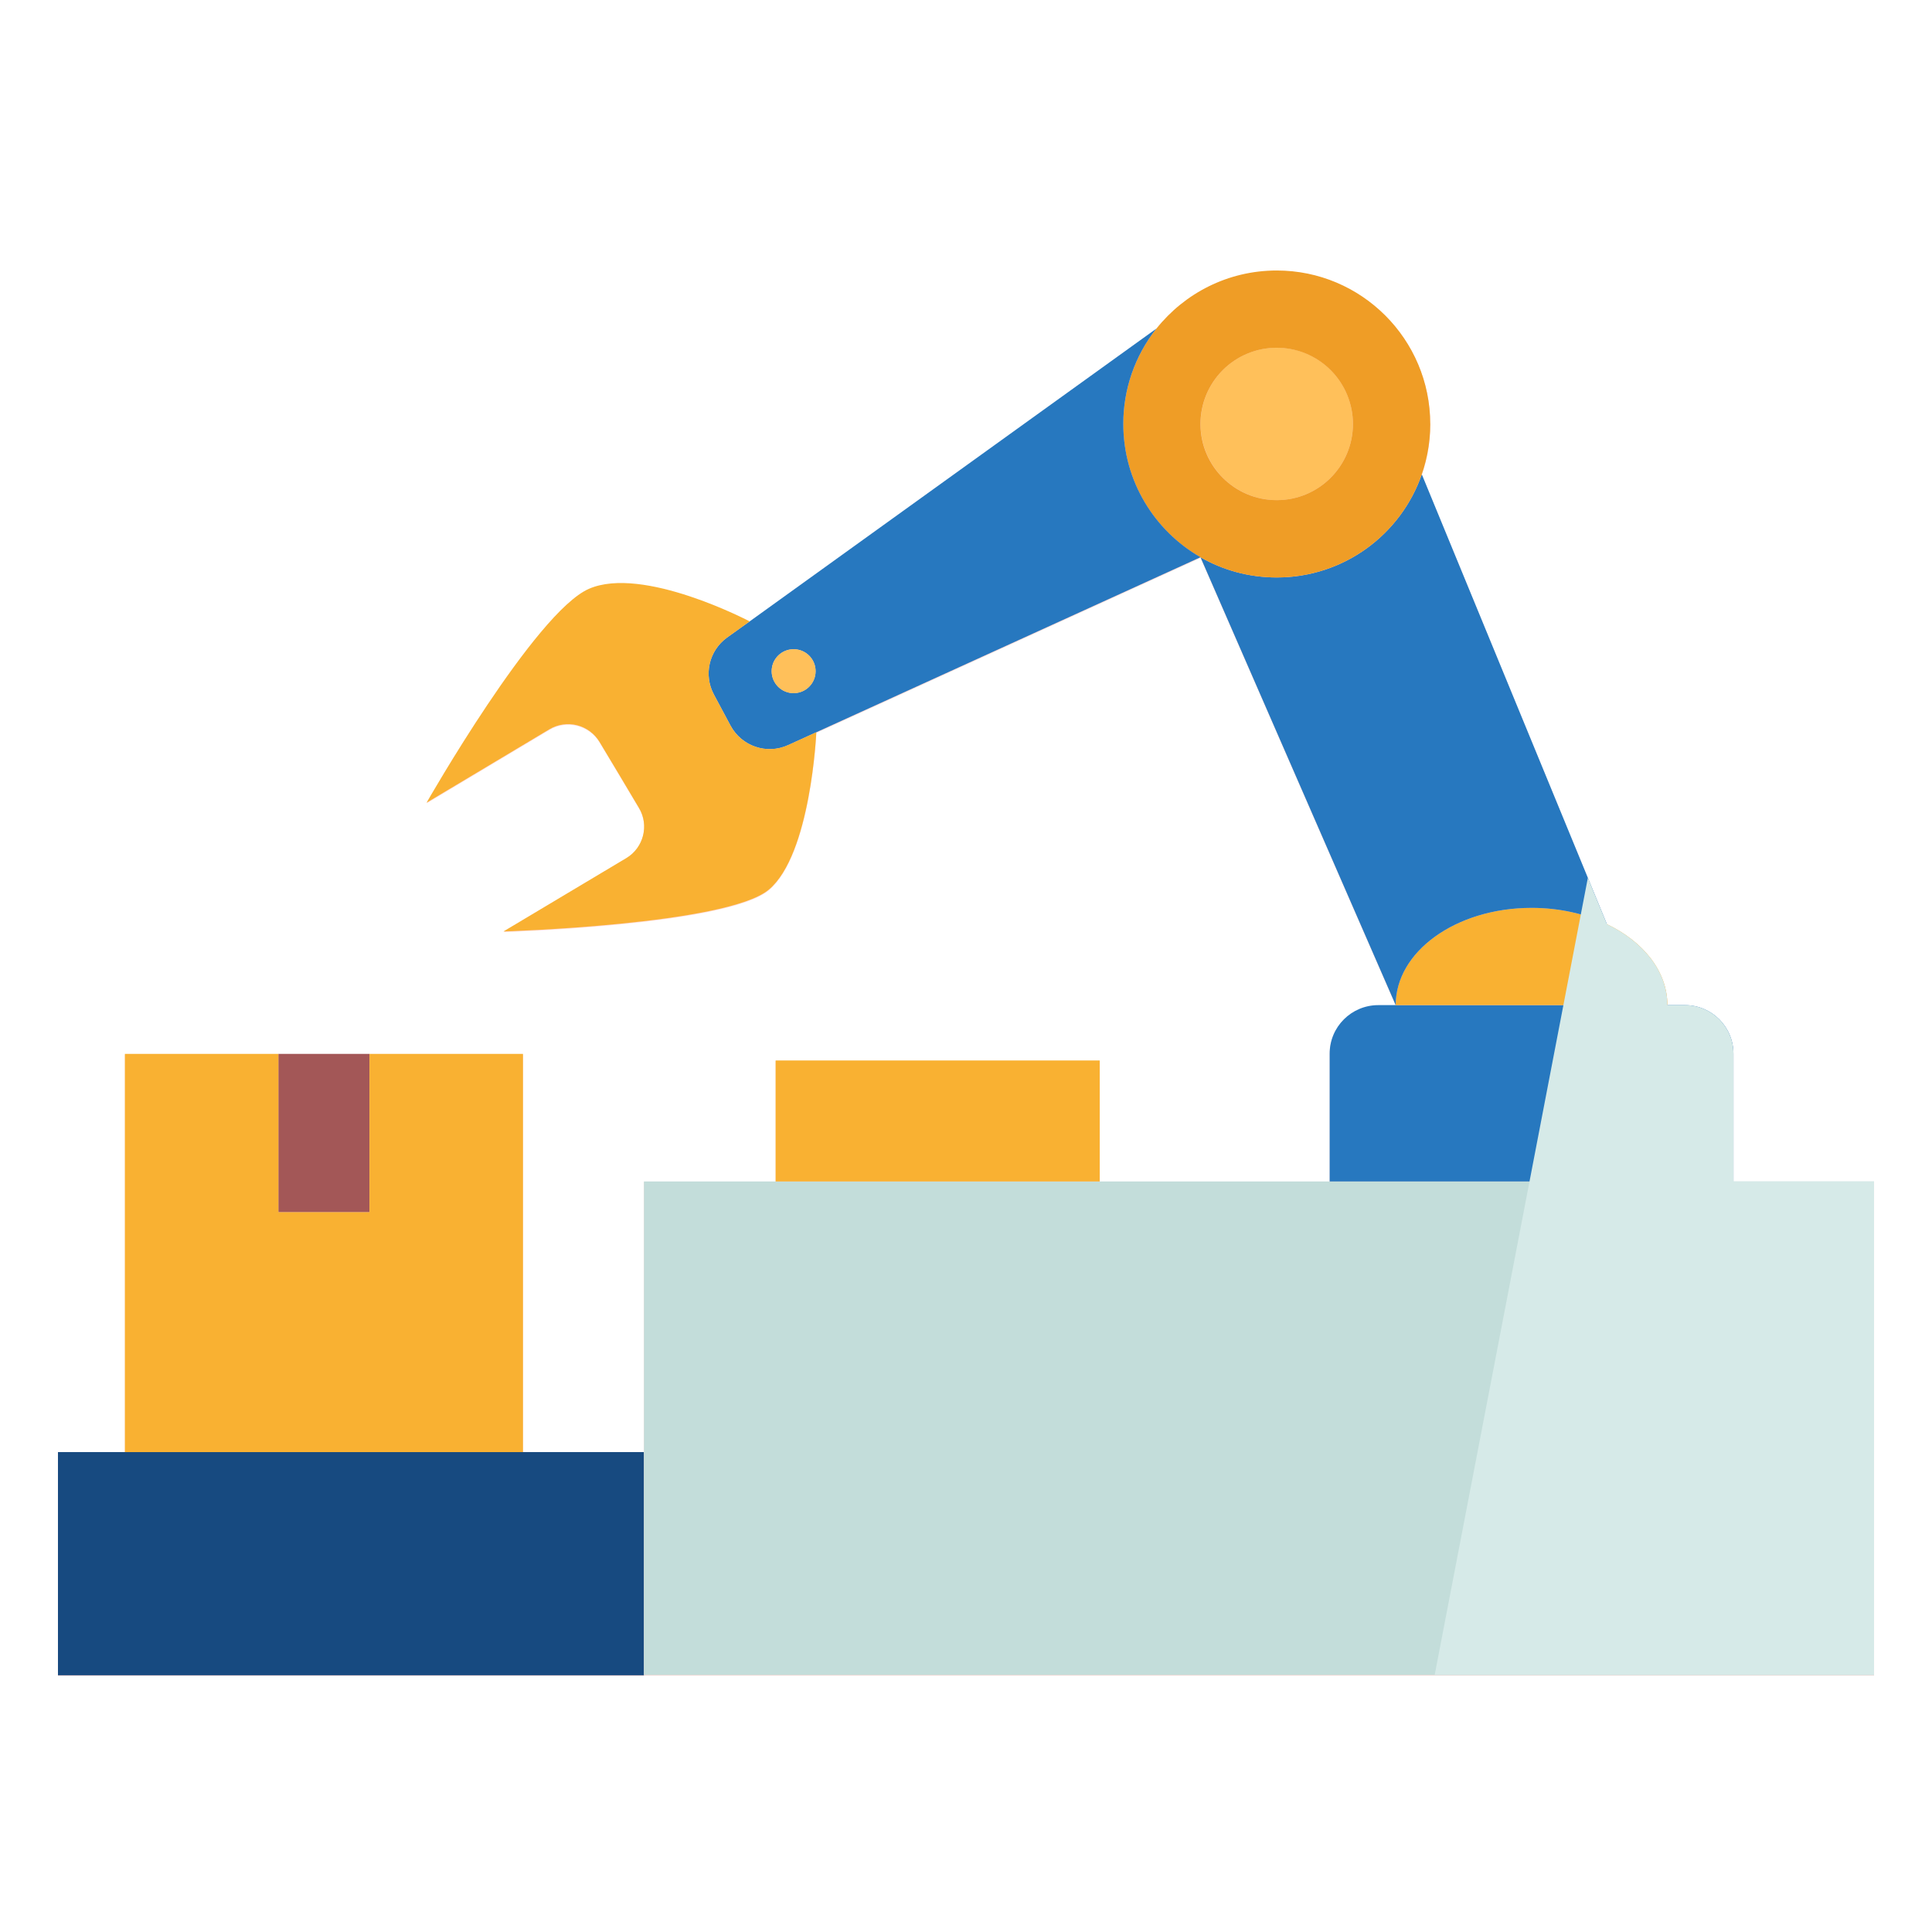 <svg fill="none" height="100" viewBox="0 0 100 100" width="100" xmlns="http://www.w3.org/2000/svg"><path d="m89.723 61.182v-6.618c0-1.387-1.122-2.509-2.509-2.509h-.91c0-1.751-1.243-3.29-3.131-4.192l-9.582-23.28c.288-.819.44-1.69.44-2.608 0-4.389-3.563-7.944-7.944-7.944-2.524 0-4.768 1.175-6.231 3.01l-21.051 15.154s-5.526-2.911-8.324-1.683c-2.79 1.228-8.399 11.068-8.399 11.068l6.353-3.798c.902-.538 2.062-.242 2.6.652l1.023 1.706 1.016 1.706c.538.894.243 2.062-.652 2.6l-6.36 3.798s11.545-.349 13.729-2.16c2.183-1.819 2.464-8.149 2.464-8.149l19.884-9.059 10.105 23.182h-.902c-1.387 0-2.517 1.122-2.517 2.509v6.618h-11.902v-6.262h-16.776v6.262h-6.815v14.009h-6.262v-20.612h-20.604v20.612h-3.464v11.553h30.33v-.015h63.67v-25.547z" fill="#ffd7d2"/><path d="m33.33 86.698v.015h-30.33v-11.553h30.33z" fill="#174a80"/><path d="m33.33 61.152h63.67v25.547h-63.67z" fill="#c3ddda"/><path d="m14.409 54.549h4.715v8.195h-4.715z" fill="#a35757"/><path d="m27.069 54.549v20.612h-20.604v-20.612h7.945v8.195h4.715v-8.195zm13.077.341h16.776v6.262h-16.776z" fill="#f9b132"/><path d="m89.723 54.534v6.618h-20.9v-6.618c0-1.387 1.129-2.509 2.517-2.509h15.874c1.387 0 2.509 1.122 2.509 2.509z" fill="#2778bf"/><path d="m86.304 52.025h-14.062c0-1.38.766-2.623 2.016-3.533 1.274-.925 3.047-1.501 5.018-1.501 1.44 0 2.782.311 3.897.842 1.888.902 3.131 2.441 3.131 4.192z" fill="#f9b132"/><path d="m83.173 47.832c-1.114-.531-2.456-.841-3.897-.841-1.971 0-3.745.576-5.018 1.501-1.251.91-2.016 2.153-2.016 3.533l-10.105-23.182c1.16.667 2.509 1.046 3.95 1.046 3.472 0 6.428-2.229 7.505-5.337l8.596 20.885z" fill="#2778bf"/><path d="m66.086 17.995c2.176 0 3.942 1.766 3.942 3.95 0 2.176-1.766 3.942-3.942 3.942-1.046 0-2.05-.416-2.79-1.156-.74-.74-1.156-1.744-1.156-2.79 0-1.046.416-2.05 1.156-2.79.74-.74 1.744-1.156 2.79-1.156z" fill="#ffc05a"/><path d="m74.031 21.945c0 1.043-.205 2.076-.604 3.041s-.984 1.84-1.722 2.578c-.738.738-1.614 1.323-2.578 1.722s-1.997.605-3.041.604c-1.44 0-2.79-.379-3.95-1.046-1.214-.696-2.223-1.701-2.925-2.912s-1.071-2.586-1.07-3.986c0-1.865.644-3.586 1.713-4.935 1.463-1.835 3.707-3.01 6.231-3.01 4.382 0 7.944 3.555 7.944 7.944zm-4.003 0c0-1.046-.416-2.05-1.156-2.79-.74-.74-1.744-1.156-2.79-1.156-1.046 0-2.05.416-2.79 1.156-.74.74-1.156 1.744-1.156 2.79 0 2.176 1.766 3.942 3.95 3.942 2.176 0 3.942-1.766 3.942-3.942z" fill="#ef9d26"/><path d="m41.078 35.877c.629 0 1.137-.508 1.137-1.137s-.508-1.137-1.137-1.137-1.137.508-1.137 1.137.508 1.137 1.137 1.137zm21.059-7.035-19.884 9.059-1.463.667c-1.099.5-2.396.061-2.972-1.001l-.864-1.615c-.546-1.016-.258-2.274.675-2.949l1.175-.841 21.051-15.154c-1.112 1.404-1.716 3.144-1.713 4.935 0 2.949 1.607 5.526 3.995 6.898z" fill="#2778bf"/><path d="m40.789 38.569 1.463-.667s-.28 6.33-2.464 8.149c-2.183 1.812-13.729 2.16-13.729 2.16l6.36-3.798c.895-.538 1.19-1.706.652-2.6l-1.016-1.706-1.023-1.706c-.259-.431-.678-.741-1.165-.864-.487-.122-1.004-.046-1.435.212l-6.353 3.798s5.61-9.84 8.399-11.068c2.797-1.228 8.323 1.683 8.323 1.683l-1.175.841c-.451.326-.768.805-.892 1.348s-.047 1.111.217 1.601l.864 1.615c.576 1.061 1.872 1.501 2.972 1.001z" fill="#f9b132"/><path d="m41.078 35.878c.628 0 1.137-.509 1.137-1.137s-.509-1.137-1.137-1.137-1.137.509-1.137 1.137.509 1.137 1.137 1.137z" fill="#ffc05a"/><path d="m89.723 61.152v-6.618c0-1.387-1.122-2.509-2.509-2.509h-.91c0-1.751-1.243-3.29-3.131-4.192l-.986-2.396-7.929 41.261h22.742v-25.547z" fill="#d6eae8"/></svg>